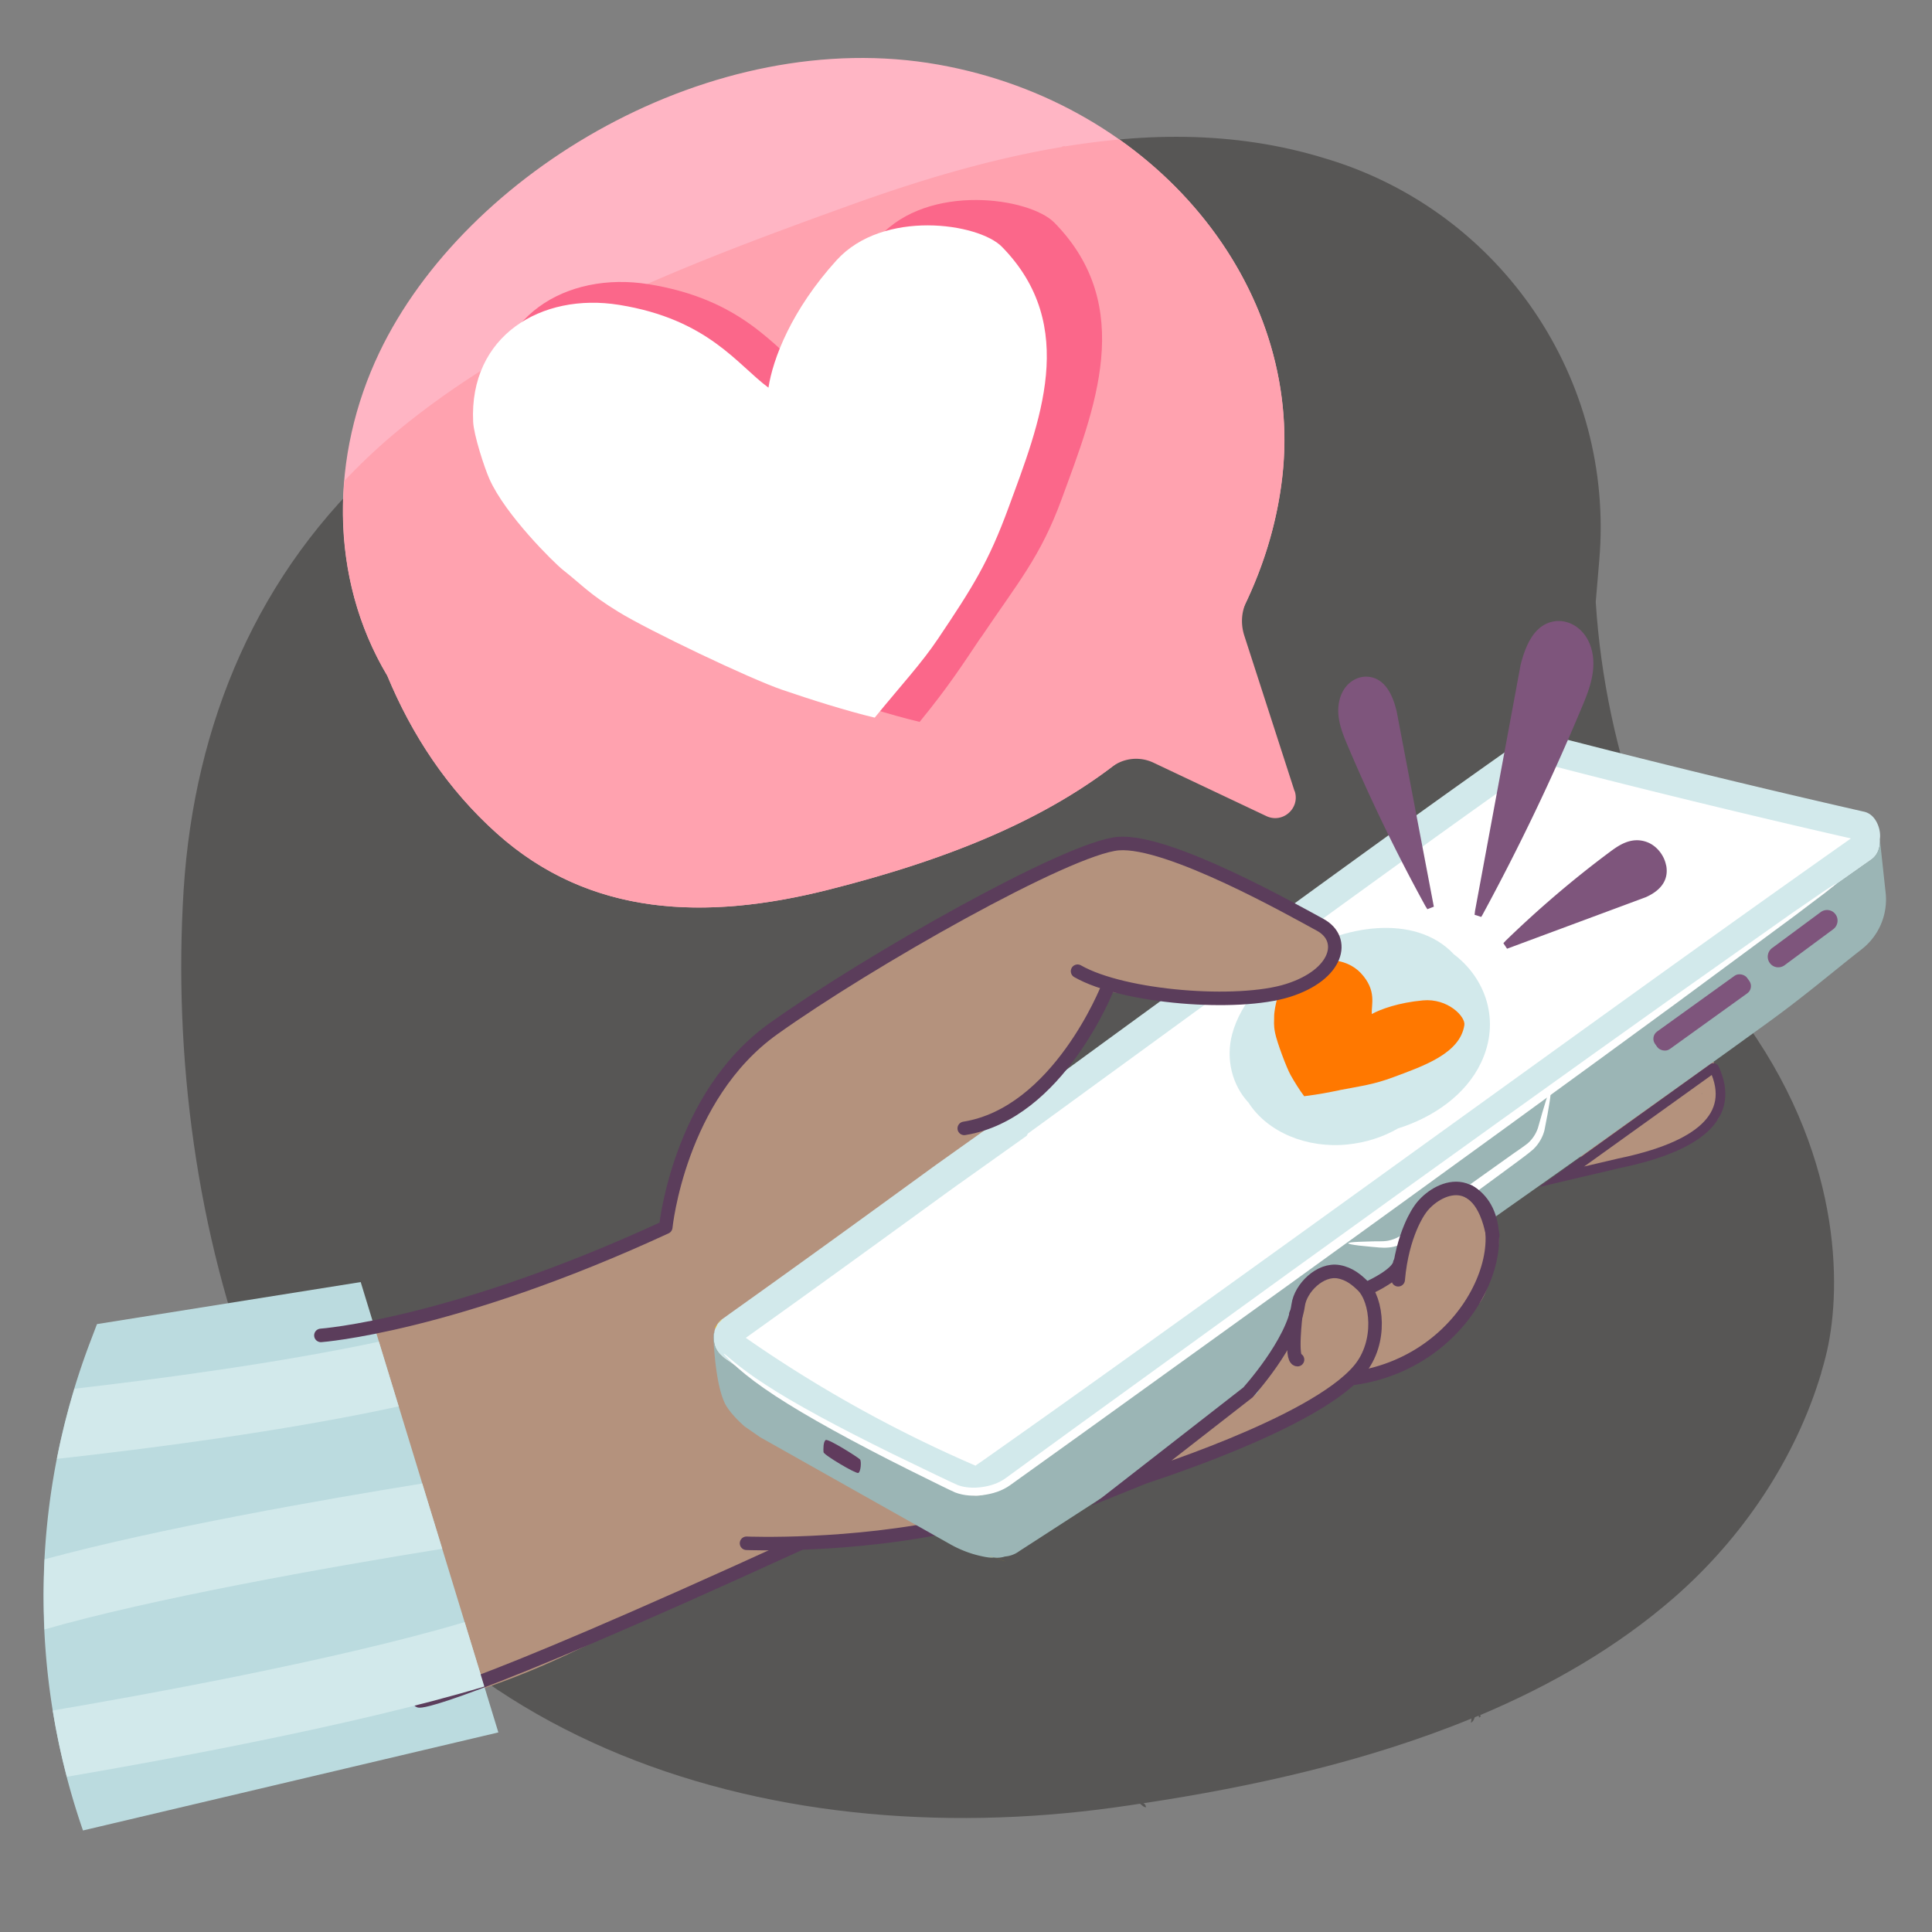 <svg xmlns="http://www.w3.org/2000/svg" viewBox="0 0 200 200"><rect x="0" y="0" width="200" height="200" fill="#808080" stroke="none"/><defs><style>.cls-1,.cls-2{fill:none}.cls-6{fill:#7e557c}.cls-2{stroke-miterlimit:10;stroke:#5b3d5b;stroke-linecap:round;stroke-width:1.4px}.cls-10{fill:#d2e9eb}.cls-11{fill:#fff}.cls-12{fill:#fd7f03}.cls-14{fill:#ffc101}.cls-19{fill:#5b3d5b}.cls-20{fill:#b4927d}</style></defs><path d="M180.98 106.2c-9.13-12.97-14.78-28.06-15.79-43.89l.37-4.36c1.58-18.68-10.09-35.92-28.01-41.44-.08-.02-.16-.05-.24-.07-9.64-3-19.55-2.77-29.25-.86-.14-.03-.28 0-.39.08-7.5 1.51-14.86 4.02-21.88 6.81-16.01 6.38-33.21 13.5-46.19 25.13-12.94 11.59-19.5 27.33-20.59 44.52-1.08 17.22 1.35 35.7 7.66 51.8 14.26 36.39 52.52 48.19 88.69 43.19.88-.12 1.76-.25 2.65-.39.21.13.34.36.63.37-.03-.15-.08-.34-.28-.42 11.23-1.69 23.09-4.31 33.97-8.77l-.06.45c.28-.19.32-.38.4-.58.13-.05.27-.1.4-.16l.05.21s.08-.14.17-.11c0-.08-.04-.12-.07-.16 7.34-3.09 14.2-7.05 20.07-12.16 7.07-6.16 12.56-14.33 15.23-23.21.02 0 .04 0 .02-.02h-.02l.03-.1s.01-.02 0-.02c.16-.53.31-1.07.44-1.6 1.6-6.23 2.02-19.96-8.03-34.24z" style="fill:#575655" id="BG_Strong"/><g id="Illustrations"><g id="Layer_9"><path class="cls-1" d="M139.53 80.17v.02-.02zM139.53 80.17s0 .01.01.02v-.02h-.01z"/></g><path class="cls-20" d="m162.63 121.28 8.86-13.54s4.28-.01 5.43 1.38c1.15 1.39 1.64 5.67.91 6.73-.73 1.06-4.51 2.37-5.51 3.26s-7.68 2.14-7.68 2.14l-2.02.03z"/><path d="M145.48 84.32v-.02l.01.02z" style="fill:#d3e5e8"/><path class="cls-20" d="M153.15 134.91c2.08-2.77 1.16-8.8 1.36-11.52.18-2.39 3.62.88 2.9-1.24-.72-2.12-1.9-2.82-1.9-2.82l-14.87 10.36s-25.57 18.13-26.28 19.42c-.71 1.29-6.03 2.2-6.03 2.2s-21.98-13.02-22.97-12.91c-.99.11-2.61-5.34-2.61-5.34l23.14-15.49s.02-4.11 1.45-6.92 7.87-7.93 7.87-7.93 7.63.78 9.72 1.06c2.08.28 6.91-.2 9.47-1.05 2.55-.85 4.11-3.65 4.48-4.56.37-.92-2.67-2.66-5.7-4.27-3.03-1.6-13.46-6.68-17.78-6.25-4.33.43-14.95 6.52-20.7 9.48-5.74 2.95-12.43 7.45-17.98 13.23-5.56 5.78-8.17 17.01-8.17 17.01s-10.35 4.73-15.16 6.41c-4.81 1.7-16.11 4.11-29.29 6.24l-12.11 3.52-.61 41.44 36.78-9.56c3.55-1.13 7.02-2.48 10.39-4.06 8.54-4 23.96-11.28 23.96-11.28s19.34-3.32 22.06-3.52c2.72-.2 8.53-.93 11.96-2.22 3.43-1.29 21.75-8.89 24.85-11.99"/><path class="cls-1" d="M129.53 140.48v-.08.08zM177.06 109.75c.12.1.29.23.42.3.01.02 0 .02.03.06.08.11.16.21.24.31.03.05.13.23.17.3.06.12.1.24.15.37.01.06.07.27.08.34.02.12.03.24.05.36v.36c0 .06-.05.3-.05.35-.04.13-.07.25-.12.37-.01.05-.15.31-.16.34-.08.13-.16.26-.25.38-.04.05-.18.2-.24.26-.24.23-.5.45-.77.64-.08.04-.15.09-.23.12-.18.1-.37.18-.56.26-.1.04-.19.08-.29.12.2-.06.22-.06.07-.02-.21.06-.41.11-.61.15-.81.15-1.55.09-2.51-.05-1.18-.18-2.4-.47-3.63-.78 2.41-1.69 4.83-3.38 7.24-5.09.21.19.44.35.7.44.1.03.19.07.29.11zM129.53 140.29v-.07.18-.11zM129.53 140.48v.22c-.01.13-.05.28-.06.42-.01.04-.02.09-.04.13-.04.12-.09.25-.14.37-.02.06-.05.13-.08.19-.07.11-.13.22-.2.33-.08.11-.15.21-.24.32-.02.02-.04.05-.06.07-.13.11-.25.23-.38.33-.02.01-.04.03-.05.04-.07.03-.14.07-.21.1-.03.01-.07.02-.11.03-.15.03-.22.04-.19.04-.17.04-.33.08-.5.1-.14.02-.28.04-.42.05h-.04c-.45 0-.89-.05-1.33-.08 1.35-.96 2.69-1.95 4.04-2.91 0 .02.01.04.01.06-.03.25-.01.28 0 .19zM137.2 97.92l-.03-.05s.06.05.08.09c-.02-.01-.03-.02-.05-.04zM110.56 110.13c.93-1.31 1.51-1.96 2.58-2.95.55-.5 1.14-.98 1.75-1.43.3-.23.62-.45.94-.66.29-.19.02-.01.2-.12.02-.01.04-.03.06-.04.88.21 1.77.38 2.65.54l-5.78 4.16c-1.27.91-2.54 1.82-3.8 2.73.09-.16.18-.32.27-.47.35-.6.73-1.19 1.13-1.76z"/><path class="cls-1" d="M128.12 142.99c-.06.01-.13.03-.19.04.01 0 .02 0 .03-.01.05-.01.08-.02.16-.03zM127.77 143.07l.16-.03c-.08.02-.14.03-.16.03z"/><path class="cls-19" d="M177.46 109.25s-.07-.09-.11-.13c-.02-.03 0-.03.11.13zM177.83 110.68c0-.07-.02-.14-.03-.21 0 0 .01.05.03.21zM177.74 109.94c-.02-.05-.05-.11-.07-.16 0-.04 0-.03.07.16zM176.98 112.55s.06-.05.09-.08c-.13.13-.13.12-.09.08zM177.47 111.9s.06-.08.08-.13c-.07.12-.09.14-.08.13zM177.75 111.18c.02-.06.04-.13.06-.19-.05.19-.06.21-.06.19zM176.2 113.19c.02 0 .03-.02.05-.02-.17.11-.18.13-.06.03zM176.72 108.48s-.04-.02-.07-.03c-.01 0-.03-.02-.04-.03-.14-.09-.11-.07.11.05zM177.08 108.75c-.09-.15.13.06 0 0zM126.84 143.22h.01c.25 0-.61.05-.01 0zM127.93 143.03l-.16.03c-.02 0 .04-.02.19-.04-.01 0-.02 0-.03.01zM129.53 140.29v.19c-.01.09-.03.06 0-.19zM129.46 141.21s0-.06.01-.09c.01-.04.03-.08.04-.12.06-.24.04-.17-.05.21zM129.53 140.29s-.01-.04-.01-.06l.02-.02v.07zM128.12 143c.05-.04.1-.08.15-.11.03-.01.05-.03.08-.04.2-.12.12-.06-.23.15zM129.19 141.85s.01-.03.02-.05c.03-.04.05-.09.08-.12-.17.33-.21.39-.1.17zM128.6 142.65s.07-.09.11-.13l.01-.01c.17-.17.12-.12-.13.15z"/><path class="cls-12" d="M129.54 140.19v.03-.03zM123.28 142.84s.03 0 .04.01c.38.1-.49-.1-.04-.01zM129.49 139.99s-.03-.08-.05-.12c0-.03-.01-.06-.01-.08.12.36.14.42.06.2z"/><path d="m10.04 137.07 27.3-4.35 14.25 46.62-43 10.15a74.07 74.07 0 0 1 .78-50.66l.67-1.76z" style="fill:#bbdbdf"/><path d="M97.14 6.69c-23.37-4.16-48.94 11.1-57.87 29.8-5.07 10.6-5.27 23.25.82 33.46 2.51 6.06 6.19 11.72 11.37 16.35 9.62 8.6 21.6 9.01 34.31 5.8 12.22-3.09 24.41-7.63 33.21-16 7.7-7.32 12.61-16.8 13.75-26.67 2.3-19.83-13.2-38.76-35.59-42.74z" style="fill:#ffb5c4"/><path d="m134.01 81.89-5.2-16.09c-.37-1.15-.32-2.4.2-3.49 1.94-4.11 3.22-8.45 3.73-12.88 1.57-13.6-5.22-26.77-16.86-34.99a81.3 81.3 0 0 0-5.59.71.418.418 0 0 0-.39.07c-7.54 1.26-14.99 3.52-22.09 6.09-16.21 5.85-33.64 12.39-47 23.59a61.348 61.348 0 0 0-5.16 4.88c-.6 6.96.77 14.01 4.45 20.17 2.51 6.06 6.19 11.72 11.37 16.35 9.62 8.6 21.6 9.01 34.31 5.8 10.52-2.66 21-6.39 29.33-12.71 1.23-.94 2.89-1.1 4.29-.44l11.69 5.53c1.69.8 3.51-.8 2.94-2.58z" style="fill:#ffa2af"/><path d="M101.52 66.01c-1.83 2.72-3.25 4.96-6.32 8.72-3.07-.73-7.16-2.03-10.18-3.07-3.53-1.21-14.59-6.48-17.95-8.54s-3.88-2.86-6.08-4.6c-.98-.78-6.31-6.03-8.07-9.97-.56-1.26-1.73-4.86-1.8-6.3-.45-9.44 7.49-14.2 16.02-12.83 9.77 1.57 13 6.59 16.39 9.09.49-3.17 2.51-8.52 7.49-13.99 5.1-5.61 15.58-4.08 18.14-1.46 8.5 8.68 4.13 19.36.74 28.61-2.19 5.98-4.53 8.64-8.37 14.35z" style="fill:#fb678a"/><path class="cls-2" d="M43.41 176.08s2.77.48 39.47-16.33"/><path class="cls-11" d="M101.12 153.35c-.09 0-.18-.02-.25-.05-8.78-3.76-17.18-8.43-24.96-13.9l-.07-.06-.08-.07c-.22-.2-.32-.38-.33-.59-.04-.39.02-.76.24-.92l.7-.5c7.67-5.47 15.1-10.87 21.36-15.42l6.9-4.91h.3l.2-.35.03-.02.1-.2 30.33-22.11c6.82-4.95 14.76-10.7 22.67-16.26.26-.19.57-.29.85-.29.05 0 .11 0 .16.01l.28.04.28-.07c.11-.03.23-.04.35-.04.15 0 .3.02.46.06 10.43 2.7 21.21 5.32 32.05 7.79.13.03.26.22.34.39.12.26.17.54.13.76l-.03.17v.17c.03.26-.02.61-.23.76-11.64 8.19-23.34 16.62-34.65 24.78l-8.94 6.45c-9.52 6.87-19.04 13.74-28.58 20.57-7.07 5.07-12.91 9.23-18.39 13.09l-.24.16-.12.14c-.22.25-.55.41-.83.41z"/><path class="cls-10" d="M160.15 79.14s.04 0 .09.02c10.22 2.65 20.76 5.21 31.35 7.63v.02c-11.52 8.11-23.07 16.44-34.25 24.5l-8.71 6.28c-9.44 6.81-19.19 13.85-28.81 20.74-7.02 5.04-12.84 9.18-18.31 13.03l-.03.02-.15.1-.29.2-.04.05c-8.37-3.61-16.38-8.07-23.8-13.24h.01c7.59-5.42 15.06-10.85 21.35-15.42l7.14-5.08.6-.43.1-.21 1.5-1.09 2.17-1.58 3.59-2.62 2.86-2.08 19.91-14.51c6.81-4.94 14.74-10.68 22.64-16.26l.51.07.55-.13m.02-3.01c-.24 0-.47.03-.69.08-.12-.02-.25-.03-.37-.03-.59 0-1.19.19-1.72.56-7.62 5.36-15.16 10.81-22.69 16.28l-19.92 14.52-6.45 4.71c-1.41 1.03-2.83 2.06-4.24 3.09v.01c-.03.05-.04.07-.04.07-.01.03-.03.06-.06.12l-7.14 5.08c-7.1 5.17-14.2 10.32-21.35 15.41-.23.17-.46.34-.7.5-.7.5-.97 1.38-.87 2.22.03.58.28 1.14.81 1.61.07.06.13.12.2.18.02.01.03.02.04.04 7.92 5.57 16.4 10.29 25.3 14.1.27.12.56.17.85.17.74 0 1.47-.36 1.96-.92.01 0 .03-.01.04-.02 6.17-4.35 12.32-8.74 18.46-13.14 12.52-8.98 25.02-18.01 37.52-27.03 11.51-8.3 23.03-16.6 34.64-24.77.67-.47.93-1.29.87-2.1.08-.52-.02-1.1-.25-1.61-.27-.6-.72-1.09-1.37-1.24a1128.67 1128.67 0 0 1-31.99-7.78 3.46 3.46 0 0 0-.84-.11z"/><path class="cls-2" d="M77.28 159.76s10.82.45 21.64-1.95"/><path class="cls-10" d="M150.45 98.73c-4.04-4.23-11.59-2.89-16.33.21-2.88 1.89-5.65 4.7-6.57 8.12-.68 2.57 0 5.27 1.7 7.09 1.96 3.05 6.01 4.74 10.2 4.33 1.94-.19 3.74-.78 5.28-1.67 3.7-1.16 7.03-3.51 8.59-6.81 2.05-4.32.48-8.76-2.88-11.26z"/><path d="M138.66 112.86c-1.11.22-2 .41-3.65.62-.47-.61-1.01-1.49-1.39-2.16-.44-.77-1.44-3.47-1.62-4.38s-.09-1.13-.1-1.8c0-.3.22-2.1.88-3.1.21-.32.9-1.17 1.27-1.44 2.38-1.81 5.34-1.45 6.82.13 1.69 1.82 1.07 3.25 1.14 4.24.94-.51 2.78-1.18 5.29-1.41 2.57-.24 4.43 1.68 4.29 2.56-.45 2.93-4.2 4.22-7.35 5.39-2.04.76-3.24.89-5.57 1.34z" style="fill:#ff7800"/><path class="cls-14" d="M74.15 137.21c-.13.17-.1.24-.11.35.06-.18.15-.36.26-.52l-.16.16zM74.31 137.04l.48-.5c-.2.14-.35.31-.48.5zM104.14 161.65l-1.26-.42h-.02c.51.17 1.3.43 1.28.42z"/><path d="M102.88 161.23c.37.06.77.02 1.15-.1.52-.04 1.05-.23 1.49-.56l17.44-11.28c1.51-1.09 2.62-1.78 4.13-2.86 0 0 .02-.01.02-.02v-.03.03l.46-.34c1.26-.9 2.52-1.79 3.78-2.69 3.16-2.26 6.33-4.51 9.5-6.76 1.74-1.23 3.47-2.48 5.22-3.71 3.09-2.18 6-5.03 9.11-7.22 1.44-1.02 2.88-2.03 4.32-3.05 1.11-.78 2.2-1.55 3.31-2.34.73-.51 1.45-1.03 2.17-1.55 1.78-1.26 3.54-2.53 5.32-3.79 2.69-1.92 5.39-3.83 8.07-5.75 1.5-1.08 2.99-2.16 4.49-3.24 4.02-2.91 6.5-5.07 9.87-7.71a6.52 6.52 0 0 0 2.47-5.85l-.6-5.54c.06.8-.21 1.63-.87 2.1-11.61 8.17-23.12 16.47-34.64 24.77-12.5 9.01-25 18.05-37.52 27.03-6.14 4.4-12.29 8.79-18.46 13.14-.01 0-.03.01-.04.02-.68.77-1.83 1.17-2.81.75-8.9-3.81-17.38-8.53-25.3-14.1-.02-.01-.03-.03-.04-.04-.07-.05-.14-.12-.2-.18-.53-.47-.78-1.03-.81-1.61-.04-.36 0-.72.1-1.07-.01.04-.02.08-.05.13-.11.33-.17.66-.09 1.02.11 1.81.41 5.34 1.39 6.83.5.75 1.11 1.36 1.79 1.98l1.66 1.15 19.62 11.05c.99.56 2.05.98 3.16 1.23.57.13 1.11.22 1.36.16m17.27-11.83s.03 0 .04.01c.42.11-.55-.11-.04-.01zm6.94-3.23s-.04-.09-.06-.13c0-.03-.02-.06-.02-.09.14.41.16.47.07.22z" style="fill:#9bb5b5"/><path class="cls-14" d="M102.86 161.23a8.14 8.14 0 0 1-.42-.14c.13.07.28.11.42.14z"/><path class="cls-20" d="M132.88 93.83c-3.03-1.6-13.46-6.68-17.78-6.25-4.33.43-14.95 6.52-20.7 9.48-5.74 2.95-12.43 7.45-17.98 13.23-5.56 5.78-8.17 17.01-8.17 17.01s-10.35 4.73-15.16 6.41l47.99-17.24s6.38-2.95 8.52-5.26c2.65-2.87 5.31-8.56 5.31-8.56s7.63.78 9.72 1.06c2.08.28 6.91-.2 9.47-1.05 2.55-.85 4.11-3.65 4.48-4.56.37-.92-2.67-2.66-5.7-4.27z"/><path d="M33.22 138.24s13.55-.97 35.7-11.2c0 0 1.35-13.56 11.15-20.55 9.79-6.99 30.5-18.73 35.7-19.16 5.21-.42 18.17 6.93 20.9 8.41 2.72 1.48 1.85 5.15-3.34 6.79-5.19 1.64-17 .74-21.78-1.99" style="stroke-linejoin:round;stroke-width:1.4px;stroke:#5b3d5b;stroke-linecap:round;fill:none"/><path class="cls-2" d="M114.64 102.28s-5.09 12.98-14.82 14.53"/><path class="cls-11" d="M160.49 112.85c-.14-.04-.61 1.51-1.29 3.94-.19.55-.53 1.11-1.04 1.56-.51.41-1.25.88-1.92 1.37-1.38.98-2.9 2.07-4.49 3.2-1.58 1.16-3.08 2.26-4.45 3.27-.68.51-1.32.99-1.92 1.45-.55.45-1.13.69-1.71.8-.56.1-1.16.04-1.67.07-.51.01-.95.03-1.31.04-.72.03-1.12.08-1.12.15 0 .07.39.15 1.11.24.36.04.8.08 1.3.13.51.03 1.07.14 1.79.07.69-.06 1.46-.35 2.1-.83.62-.43 1.28-.89 1.98-1.37 1.38-.98 2.9-2.07 4.49-3.2 1.58-1.16 3.08-2.26 4.45-3.27.69-.53 1.3-.94 1.94-1.5.6-.58.98-1.29 1.15-1.96.52-2.56.74-4.1.61-4.14z"/><path class="cls-6" d="M141.52 70.05c-1.12-.05-2.19.69-2.66 1.83-.79 1.9.03 3.83.62 5.24 2.4 5.67 5.12 11.29 8.08 16.68l.2.32.67-.26-3.85-20.23c-.24-.95-.89-3.48-3.06-3.58zM164.52 66.55c-.6-1.42-1.93-2.33-3.31-2.26-2.38.14-3.32 2.64-3.8 4.55l-4.72 25.48-.04.38.69.22.17-.3a234.94 234.94 0 0 0 10.25-21.42c.75-1.79 1.77-4.25.77-6.64zM172.47 89.57c-.2-1.05-.98-2.01-1.93-2.38-1.68-.65-3.04.37-3.94 1.04-3.72 2.77-7.33 5.85-10.73 9.15l-.24.26.38.57 14.38-5.34c.62-.29 2.5-1.18 2.09-3.3z"/><path class="cls-20" d="M141.7 133.44c-.37-.56-.85-.99-1.46-1.29-1.14-.56-2.5-.85-3.74-.44-.41.18-.09.55-.5.72-.77.46-.79.56-1.22 1.35-.57.89-.73 2.26-1.1 3.25-.19.64-1.43 2.24-1.29 2.88-1.56 3.76-2.85 4.71-2.48 5.28.33.6 3.58-3.36 4.15-3.01.49.43 1.06.71 1.71.85 1.27.26 2.67.18 3.79-.55.35-.28.7-.56 1.05-.83.48-.51.84-1.09 1.08-1.74.16-.33.33-.65.53-.95.34-.57.52-1.18.54-1.82a3.8 3.8 0 0 0-.1-1.92c-.16-.68-.48-1.26-.94-1.76z"/><path class="cls-20" d="M154 125.48c-.37-.56-.85-.99-1.46-1.29-1.14-.56-2.5-.85-3.74-.44-.41.18-.09.55-.5.72-.77.46-.79.56-1.22 1.35-.57.89-.73 2.26-1.1 3.25-.19.64-1.96 3.34-4.17 4.65-1.56 3.76.04 2.93.41 3.51.33.6 3.58-3.36 4.15-3.01.49.43 1.06.71 1.71.85 1.27.26 2.67.18 3.79-.55.35-.28.7-.56 1.05-.83.48-.51.84-1.09 1.08-1.74.16-.33.33-.65.53-.95.34-.57.52-1.18.54-1.82a3.8 3.8 0 0 0-.1-1.92c-.16-.68-.48-1.26-.94-1.76z"/><path class="cls-2" d="M154.53 127.87c-1.42-7.32-6.18-4.73-7.58-2.59 0 0-1.8 2.44-2.21 7.2M117.56 153.2c.36-.15 18.36-5.7 23.14-11.38 2.42-2.88 1.85-7.3.35-8.74-.58-.56-1.34-1.23-2.47-1.43-1.91-.34-3.95 1.69-4.19 3.45-.53 3.9-5.21 9.05-5.21 9.05l-11.62 9.05z"/><path class="cls-20" d="M152.85 134.82s-4.8 6.83-11.77 7.45"/><path class="cls-2" d="M152.07 123.34c5.79 3.36.93 17.47-11.87 19.33M134.15 136.05s-.58 4.7.17 4.7M141.94 133.19s2.8-1.29 2.96-2.43"/><path d="m177.36 110.55-15.71 11.27 5.96-1.4c8.2-1.7 12.16-4.85 9.84-9.82" style="stroke:#5b3d5b;stroke-linecap:round;stroke-miterlimit:10;fill:none"/><rect class="cls-6" x="170.34" y="103.68" width="11.73" height="2.24" rx=".92" ry=".92" transform="rotate(-35.73 176.217 104.797)"/><path class="cls-6" d="m183.44 98.15 5.04-3.73c.49-.36 1.18-.26 1.53.23.36.49.25 1.18-.23 1.54l-5.04 3.73c-.49.36-1.18.26-1.53-.23a1.11 1.11 0 0 1 .23-1.54z"/><path class="cls-11" d="M190.09 91.46s-.43.23-1.21.75c-.77.53-1.9 1.3-3.35 2.3-2.88 2.04-7.05 4.98-12.19 8.61-10.27 7.3-24.42 17.45-40.01 28.71-7.79 5.64-15.21 11.01-21.96 15.9-1.68 1.23-3.33 2.42-4.92 3.58-.8.58-1.58 1.15-2.36 1.72-.7.51-1.57.79-2.43.91-.86.12-1.74.08-2.5-.2-.76-.33-1.58-.74-2.35-1.1-1.55-.75-3.03-1.47-4.45-2.15-5.65-2.78-10.13-5.2-13.07-7.12-1.48-.95-2.56-1.78-3.27-2.36-.71-.59-1.08-.91-1.11-.88-.02.02.3.39.97 1.03.68.64 1.74 1.53 3.19 2.54 2.9 2.03 7.36 4.56 12.98 7.43 1.41.71 2.88 1.46 4.43 2.21.79.38 1.53.77 2.4 1.16.93.35 1.92.39 2.89.27.97-.13 1.96-.42 2.82-1.04.78-.56 1.57-1.12 2.37-1.7 1.6-1.15 3.26-2.33 4.95-3.55 6.76-4.87 14.2-10.22 22-15.84 15.59-11.26 29.68-21.5 39.84-28.95 5.07-3.74 9.17-6.77 12.01-8.87 1.4-1.06 2.49-1.89 3.24-2.45.73-.57 1.11-.88 1.09-.91z"/><path d="M85.47 149.07c.27-.17 3.4 1.82 3.56 2.01s.08 1.3-.18 1.4-3.58-1.87-3.6-2.15-.04-1.09.23-1.26z" style="fill:#603b5d"/><path class="cls-10" d="M39.23 138.89c-10.27 2.19-22.67 3.85-31.52 4.87-.73 2.4-1.34 4.82-1.82 7.26 9.15-1.01 23.51-2.84 35.38-5.43l-2.05-6.7zM43.72 153.57c-10.09 1.63-27.23 4.62-39.1 7.85-.12 2.42-.12 4.84-.01 7.26 10.94-3.16 29.22-6.43 41.17-8.35l-2.07-6.76zM48.1 167.92c-13.2 3.94-33.87 7.66-42.64 9.15.37 2.3.86 4.59 1.46 6.86 9.03-1.54 29.49-5.23 43.22-9.34l-2.04-6.67z"/><path class="cls-11" d="M97.1 66.13c-1.73 2.57-3.65 4.61-6.55 8.16-2.9-.69-6.75-1.91-9.6-2.89-3.33-1.14-13.76-6.11-16.93-8.06-3.07-1.89-3.66-2.7-5.74-4.34-.93-.74-5.95-5.68-7.61-9.4-.53-1.19-1.63-4.58-1.69-5.94-.42-8.9 7.06-13.4 15.11-12.1 9.22 1.48 12.26 6.22 15.46 8.57.46-2.99 2.37-8.03 7.06-13.2 4.81-5.29 14.69-3.85 17.11-1.38 8.02 8.18 3.89 18.26.69 26.98-2.07 5.64-3.69 8.21-7.31 13.6z"/></g></svg>